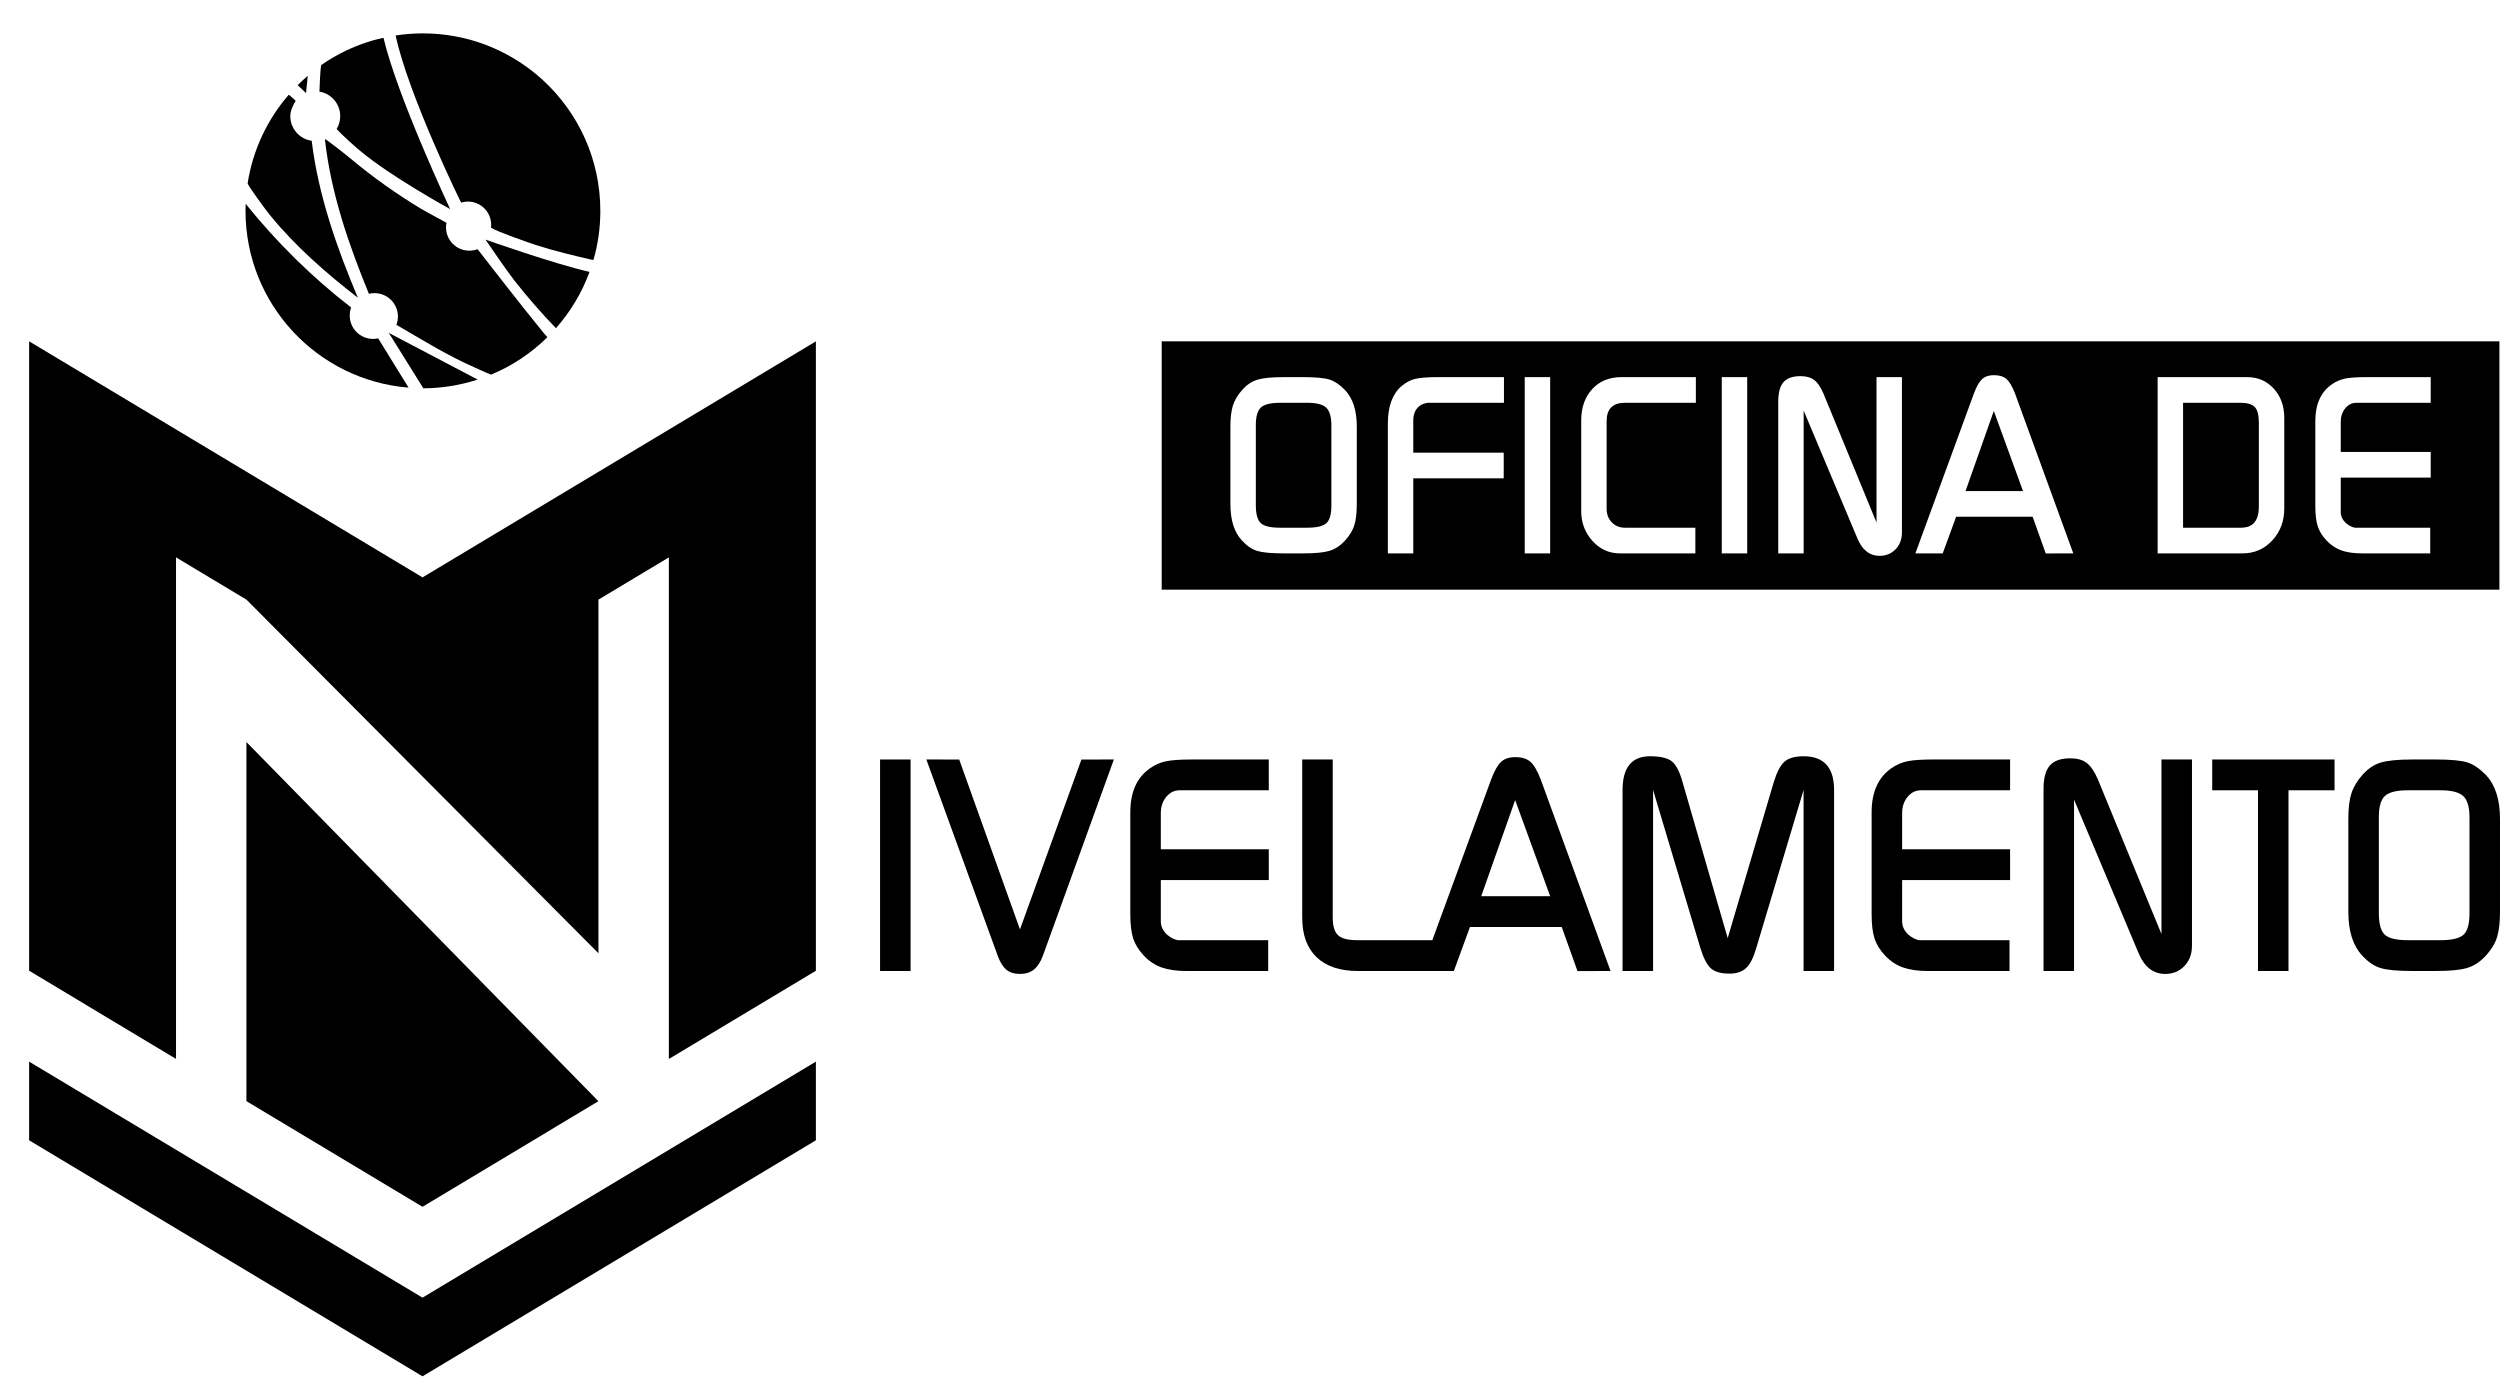 <?xml version="1.0" encoding="UTF-8"?>
<svg xmlns="http://www.w3.org/2000/svg" viewBox="0 0 2556.6 1422">
  <defs>
    <style>
      .cls-1 {
        fill: #000;
      }
    </style>
  </defs>
  <g id="Brasão">
    <polygon class="cls-1" points="252 758.85 611.96 1126.15 432.07 1234.09 252 1126.05 252 758.85"/>
    <polygon class="cls-1" points="834.35 349.07 834.35 992.72 684 1082.93 684 569.98 612 613.19 612 974.85 252 613.18 180 569.98 180 1082.85 29.79 992.72 29.79 349.07 432.07 590.44 834.35 349.07"/>
    <g>
      <path d="M900,992.98v-216.3h31.2v216.3h-31.2Z"/>
      <path d="M947.32,776.68l33.6.03,62.14,173.73,62.84-173.72,33.19-.04-72.6,200.7c-2.4,6.4-5.45,11.1-9.15,14.1-3.7,3-8.45,4.5-14.25,4.5s-10.45-1.45-13.95-4.35c-3.5-2.9-6.45-7.65-8.85-14.25l-72.98-200.7Z"/>
      <path d="M1296.9,992.98h-83.7c-10,0-18.4-1.2-25.2-3.6-6.8-2.4-12.85-6.4-18.15-12-5.3-5.6-8.95-11.45-10.95-17.55-2-6.1-3-14.45-3-25.05v-104.1c0-20.6,6.7-35.6,20.1-45,5.2-3.6,10.7-6,16.5-7.2,5.8-1.2,14.6-1.8,26.4-1.8h78.6v31.5h-91.2c-5.4,0-9.95,2.25-13.65,6.75-3.7,4.5-5.55,10.05-5.55,16.65v36.9h110.4v31.5h-110.4v42.3c0,5,2.1,9.5,6.3,13.5,3.8,3.2,7.5,5.1,11.1,5.7h92.4v31.5Z"/>
      <path d="M1469.7,992.98h-81c-18.4,0-32.5-4.7-42.3-14.1-9.8-9.4-14.7-22.9-14.7-40.5v-161.7h31.2v161.4c0,8.8,1.8,14.9,5.4,18.3,3.6,3.4,10.2,5.1,19.8,5.1h81.6v31.5Z"/>
      <path d="M1453.21,992.98l71.7-195.9c3.2-8.6,6.55-14.55,10.05-17.85,3.5-3.3,8.35-4.95,14.55-4.95,6.8,0,12,1.6,15.6,4.8,3.6,3.2,7.1,9.2,10.5,18l71.4,195.9-33.82.08-16.11-45.08h-93.85l-16.46,44.99h-33.55ZM1549.45,818.18l-34.7,98.3h70.52l-35.82-98.3Z"/>
      <path d="M1659.3,992.98v-185.1c0-23,9.38-34.5,28.13-34.5,10.37,0,17.76,1.71,22.14,5.11,4.39,3.4,8.08,10.51,11.08,21.33l46.16,159.53,47.12-159.53c3.19-10.42,6.89-17.42,11.08-21.03,4.19-3.6,10.67-5.41,19.46-5.41,20.76,0,31.13,11.5,31.13,34.5v185.1h-31.2v-185.1l-48.3,161.4c-2.8,9.8-6.25,16.65-10.35,20.55-4.1,3.9-9.75,5.85-16.95,5.85-8.8,0-15.2-1.8-19.2-5.4-4-3.6-7.6-10.6-10.8-21l-48.3-161.4v185.1h-31.2Z"/>
      <path d="M2055,992.98h-83.7c-10,0-18.4-1.2-25.2-3.6-6.8-2.4-12.85-6.4-18.15-12-5.3-5.6-8.95-11.45-10.95-17.55-2-6.1-3-14.45-3-25.05v-104.1c0-20.6,6.7-35.6,20.1-45,5.2-3.6,10.7-6,16.5-7.2,5.8-1.2,14.6-1.8,26.4-1.8h78.6v31.5h-91.2c-5.4,0-9.95,2.25-13.65,6.75-3.7,4.5-5.55,10.05-5.55,16.65v36.9h110.4v31.5h-110.4v42.3c0,5,2.1,9.5,6.3,13.5,3.8,3.2,7.5,5.1,11.1,5.7h92.4v31.5Z"/>
      <path d="M2089.8,992.98v-186.3c0-11,2.15-18.95,6.46-23.85,4.31-4.9,11.28-7.35,20.91-7.35,7.01,0,12.58,1.55,16.69,4.65,4.11,3.1,7.87,8.55,11.28,16.35l65.26,158.68v-178.48h31.2v190.5c0,8.4-2.58,15.3-7.74,20.7-5.16,5.4-11.71,8.1-19.65,8.1-12.51,0-21.73-7.46-27.68-22.38l-65.53-155.84v175.22h-31.2Z"/>
      <path d="M2262.3,808.18v-31.5h125.1v31.5h-47.1v184.8h-31.2v-184.8h-46.8Z"/>
      <path d="M2467.2,992.98c-15.2,0-26.1-1-32.7-3-6.6-2-12.9-6.3-18.9-12.9-9.4-10-14.1-24.9-14.1-44.7v-95.1c0-10.8,1.05-19.45,3.15-25.95,2.1-6.5,5.9-12.85,11.4-19.05,5.5-6.2,11.7-10.35,18.6-12.45,6.9-2.1,17.75-3.15,32.55-3.15h23.4c15.4,0,26.25,1,32.55,3,6.3,2,12.65,6.3,19.05,12.9,9.6,10.2,14.4,25.1,14.4,44.7v95.1c0,10.8-1,19.45-3,25.95-2,6.5-5.85,12.85-11.55,19.05-5.7,6.2-12,10.35-18.9,12.45-6.9,2.1-17.75,3.15-32.55,3.15h-23.4ZM2432.7,933.88c0,10.8,2,18.1,6,21.9,4,3.8,11.9,5.7,23.7,5.7h33.3c11.6,0,19.45-1.85,23.55-5.55,4.1-3.7,6.15-10.95,6.15-21.75v-98.4c0-10.4-2.1-17.6-6.3-21.6-4.2-4-12-6-23.4-6h-33.3c-11.4,0-19.2,1.9-23.4,5.7-4.2,3.8-6.3,11.1-6.3,21.9v98.1Z"/>
    </g>
    <path class="cls-1" d="M2305.87,416.29c-2.75-2.92-7.63-4.38-14.63-4.38h-58.75v127.75h59.25c12.17,0,18.25-7.16,18.25-21.5v-85.75c0-7.83-1.37-13.21-4.12-16.12ZM2305.87,416.29c-2.75-2.92-7.63-4.38-14.63-4.38h-58.75v127.75h59.25c12.17,0,18.25-7.16,18.25-21.5v-85.75c0-7.83-1.37-13.21-4.12-16.12ZM2038.95,420.25l-28.91,81.91h58.76l-29.85-81.91ZM2305.87,416.29c-2.75-2.92-7.63-4.38-14.63-4.38h-58.75v127.75h59.25c12.17,0,18.25-7.16,18.25-21.5v-85.75c0-7.83-1.37-13.21-4.12-16.12ZM2305.87,416.29c-2.75-2.92-7.63-4.38-14.63-4.38h-58.75v127.75h59.25c12.17,0,18.25-7.16,18.25-21.5v-85.75c0-7.83-1.37-13.21-4.12-16.12ZM2038.95,420.25l-28.91,81.91h58.76l-29.85-81.91ZM2038.95,420.25l-28.91,81.91h58.76l-29.85-81.91ZM2305.87,416.29c-2.75-2.92-7.63-4.38-14.63-4.38h-58.75v127.75h59.25c12.17,0,18.25-7.16,18.25-21.5v-85.75c0-7.83-1.37-13.21-4.12-16.12ZM2305.87,416.29c-2.75-2.92-7.63-4.38-14.63-4.38h-58.75v127.75h59.25c12.17,0,18.25-7.16,18.25-21.5v-85.75c0-7.83-1.37-13.21-4.12-16.12ZM2038.95,420.25l-28.91,81.91h58.76l-29.85-81.91ZM2038.95,420.25l-28.91,81.91h58.76l-29.85-81.91ZM2305.87,416.29c-2.75-2.92-7.63-4.38-14.63-4.38h-58.75v127.75h59.25c12.17,0,18.25-7.16,18.25-21.5v-85.75c0-7.83-1.37-13.21-4.12-16.12ZM2305.87,416.29c-2.75-2.92-7.63-4.38-14.63-4.38h-58.75v127.75h59.25c12.17,0,18.25-7.16,18.25-21.5v-85.75c0-7.83-1.37-13.21-4.12-16.12ZM2038.95,420.25l-28.91,81.91h58.76l-29.85-81.91ZM1188,349.07v253.93h1368v-253.93h-1368ZM1387.51,515.41c0,9-.84,16.21-2.5,21.63-1.67,5.41-4.88,10.71-9.63,15.87-4.75,5.17-10,8.63-15.75,10.38s-14.79,2.62-27.12,2.62h-19.5c-12.67,0-21.75-.83-27.25-2.5-5.5-1.66-10.75-5.25-15.75-10.75-7.84-8.33-11.75-20.75-11.75-37.25v-79.25c0-9,.87-16.21,2.62-21.62,1.75-5.42,4.92-10.71,9.5-15.88,4.59-5.16,9.75-8.62,15.5-10.37s14.79-2.63,27.13-2.63h19.5c12.83,0,21.87.84,27.12,2.5,5.25,1.67,10.54,5.25,15.88,10.75,8,8.5,12,20.92,12,37.25v79.25ZM1538.01,411.91h-77.75c-3,.33-5.75,1.33-8.25,2.98-4.5,3.32-6.75,8.38-6.75,15.18v32.84h92.5v26.25h-92.5v76.75h-26v-132.75c0-17.66,4.75-30.5,14.25-38.5,4.33-3.66,8.96-6.08,13.87-7.25,4.92-1.16,12.71-1.75,23.38-1.75h67.25v26.25ZM1585.26,565.91h-26v-180.25h26v180.25ZM1734.26,411.91h-72.5c-12.5,0-18.75,6.25-18.75,18.75v89.75c0,5.5,1.75,10.09,5.25,13.75,3.5,3.67,8,5.5,13.5,5.5h72v26.25h-77.25c-11,0-20.34-4.25-28-12.75-7.67-8.5-11.5-18.66-11.5-30.5v-92.5c0-13.33,3.75-24.08,11.25-32.25,7.5-8.16,17.5-12.25,30-12.25h76v26.25ZM1786.75,565.91h-26v-180.25h26v180.25ZM1945,544.41c0,7-2.15,12.75-6.45,17.25-4.3,4.5-9.76,6.75-16.37,6.75-10.42,0-18.11-6.21-23.07-18.65l-54.61-129.87v146.02h-26v-155.25c0-9.16,1.79-15.79,5.39-19.87,3.59-4.09,9.4-6.13,17.42-6.13,5.84,0,10.48,1.29,13.91,3.88,3.42,2.58,6.55,7.12,9.39,13.62l54.39,132.23v-148.73h26v158.75ZM2092.06,565.98l-13.43-37.57h-78.2l-13.72,37.49h-27.96s59.75-163.24,59.75-163.24c2.66-7.16,5.45-12.12,8.37-14.87,2.92-2.75,6.96-4.13,12.13-4.13,5.66,0,10,1.34,13,4,3,2.67,5.91,7.67,8.75,15l59.49,163.25-28.18.07ZM2335.99,519.91c0,13-4.08,23.92-12.25,32.75-8.16,8.84-18.33,13.25-30.5,13.25h-86.75v-180.25h91.5c11,0,20.09,3.92,27.25,11.75,7.17,7.84,10.75,17.84,10.75,30v92.5ZM2485.74,411.91h-76c-4.5,0-8.29,1.88-11.37,5.63-3.09,3.75-4.63,8.37-4.63,13.87v30.75h92v26.25h-92v35.25c0,4.17,1.75,7.92,5.25,11.25,3.16,2.67,6.25,4.25,9.25,4.75h77v26.25h-69.75c-8.34,0-15.34-1-21-3-5.67-2-10.71-5.33-15.12-10-4.42-4.66-7.47-9.54-9.13-14.62-1.67-5.09-2.5-12.04-2.5-20.88v-86.75c0-17.16,5.58-29.66,16.75-37.5,4.33-3,8.91-5,13.75-6,4.83-1,12.16-1.5,22-1.5h65.5v26.25ZM2291.24,411.91h-58.75v127.75h59.25c12.17,0,18.25-7.16,18.25-21.5v-85.75c0-7.83-1.37-13.21-4.12-16.12-2.75-2.92-7.63-4.38-14.63-4.38ZM2010.04,502.16h58.76l-29.85-81.91-28.91,81.91ZM1336.76,411.91h-27.75c-9.5,0-16,1.59-19.5,4.75-3.5,3.17-5.25,9.25-5.25,18.25v81.75c0,9,1.66,15.09,5,18.25,3.33,3.17,9.91,4.75,19.75,4.75h27.75c9.66,0,16.21-1.54,19.62-4.62,3.42-3.09,5.13-9.13,5.13-18.13v-82c0-8.66-1.75-14.66-5.25-18-3.5-3.33-10-5-19.5-5ZM2038.95,420.25l-28.91,81.91h58.76l-29.85-81.91ZM2305.87,416.29c-2.75-2.92-7.63-4.38-14.63-4.38h-58.75v127.75h59.25c12.17,0,18.25-7.16,18.25-21.5v-85.75c0-7.83-1.37-13.21-4.12-16.12ZM2305.87,416.29c-2.75-2.92-7.63-4.38-14.63-4.38h-58.75v127.75h59.25c12.17,0,18.25-7.16,18.25-21.5v-85.75c0-7.83-1.37-13.21-4.12-16.12ZM2038.95,420.25l-28.91,81.91h58.76l-29.85-81.91ZM2038.95,420.25l-28.91,81.91h58.76l-29.85-81.91ZM2305.87,416.29c-2.75-2.92-7.63-4.38-14.63-4.38h-58.75v127.75h59.25c12.17,0,18.25-7.16,18.25-21.5v-85.75c0-7.83-1.37-13.21-4.12-16.12ZM2305.87,416.29c-2.75-2.92-7.63-4.38-14.63-4.38h-58.75v127.75h59.25c12.17,0,18.25-7.16,18.25-21.5v-85.75c0-7.83-1.37-13.21-4.12-16.12ZM2038.95,420.25l-28.91,81.91h58.76l-29.85-81.91ZM2038.95,420.25l-28.91,81.91h58.76l-29.85-81.91ZM2305.87,416.29c-2.75-2.92-7.63-4.38-14.63-4.38h-58.75v127.75h59.25c12.17,0,18.25-7.16,18.25-21.5v-85.75c0-7.83-1.37-13.21-4.12-16.12ZM2305.87,416.29c-2.75-2.92-7.63-4.38-14.63-4.38h-58.75v127.75h59.25c12.17,0,18.25-7.16,18.25-21.5v-85.75c0-7.83-1.37-13.21-4.12-16.12ZM2038.95,420.25l-28.91,81.91h58.76l-29.85-81.91Z"/>
    <polygon class="cls-1" points="29.79 1085.65 29.79 1166.1 432.07 1407.47 834.35 1166.1 834.35 1085.65 432.07 1327.02 29.79 1085.65"/>
  </g>
  <g id="ITEC">
    <path class="cls-1" d="M613.93,215.61c0,17.41-2.44,34.22-7.02,50.15-.3.07-.74.04-1.29-.04-19.29-4.4-38.88-9.13-57.73-15.19-5.62-1.77-39.8-13.71-45.76-17.63.11-.96.18-1.92.18-2.92,0-13.19-10.68-23.84-23.84-23.84-2.4,0-4.69.33-6.87,1-.48-.18-54.33-111.1-67.01-170.86,9.05-1.4,18.37-2.14,27.83-2.14,21.84,0,42.8,3.88,62.2,10.94,1.29.44,2.55.92,3.84,1.44,1.63.63,3.25,1.29,4.84,2,10.35,4.44,20.22,9.72,29.49,15.89,1.29.89,2.62,1.77,3.92,2.7,1.07.74,2.11,1.48,3.14,2.22.81.59,1.63,1.18,2.4,1.81.78.55,1.52,1.11,2.22,1.7,1.15.89,2.29,1.81,3.4,2.73,1.37,1.11,2.73,2.25,4.07,3.47,1.11.96,2.22,1.96,3.33,2.96,36.04,33.19,58.65,80.76,58.65,133.61Z"/>
    <path class="cls-1" d="M559.84,344.8c-16.44,16.21-35.97,29.3-57.62,38.32-5.64-2.13-14.54-6.34-17.78-7.78-26.9-11.79-53.74-28.42-79.05-43.17,0,0,0-.04-.04-.04,1.04-2.62,1.59-5.47,1.59-8.42,0-13.23-10.72-23.95-23.91-23.95-1.96,0-3.88.22-5.73.7h-.04c-20.84-50.78-38.95-103.23-45.02-158.22.82-.34,20.78,15.3,27.02,20.55,22.07,18.48,46.87,35.99,71.52,50.85,5.32,3.22,25.65,13.94,25.8,14.19-.34,1.52-.48,3.07-.48,4.7,0,13.16,10.68,23.84,23.87,23.84,2.96,0,5.77-.56,8.39-1.55.07.03,44.46,57.47,67.49,85.52,1.29,1.61.2.25,3.99,4.46Z"/>
    <path class="cls-1" d="M417.84,396.41c-93.34-7.46-166.77-85.58-166.77-180.84,0-2.39.05-4.76.14-7.13,31.8,39.43,67.86,75.1,107.86,105.99-.22.63-.4,1.26-.59,1.89-.55,2.03-.85,4.14-.85,6.36,0,13.19,10.68,23.91,23.92,23.91,1.77,0,3.51-.19,5.17-.59l31.12,50.41Z"/>
    <path class="cls-1" d="M460.31,213.82c-1.88-1-60.43-33.12-92.21-59.73-3.44-2.85-17.59-15.15-23.84-22.21,2.33-3.84,3.66-8.32,3.66-13.12,0-12.6-9.2-23.1-21.25-25.06v-.04s.85-26.46,2-27.24c3.1-2.14,6.28-4.21,9.54-6.21,13.31-8.06,27.76-14.41,43.02-18.85.63-.18,1.26-.37,1.88-.52,2.99-.78,5.99-1.52,9.02-2.22,14.41,60.61,67.38,173.34,68.19,175.19Z"/>
    <path class="cls-1" d="M365.99,304.49c-32.53-25.24-63.91-52.55-90-84.6-3.84-4.73-21.51-28.6-22.69-32.23-.02-.06-.04-.13-.06-.2h0c5.34-34.35,20.32-65.51,42.07-90.62,1.35,1.09,6.64,5.57,7.07,6.37-2.73,4.03-5.51,10.28-5.51,15.56,0,12.83,9.54,23.47,21.88,25.17,6.77,55.74,25.61,109.22,47.24,160.55Z"/>
    <path class="cls-1" d="M488.43,388.17c-17.48,5.69-36.11,8.83-55.48,8.94l-35.37-56.7,90.85,47.75Z"/>
    <path class="cls-1" d="M314.74,77.55c-1.74,17.28.03-.34-1.78,17.63l-8.55-8.1c3.32-3.31,6.76-6.49,10.33-9.53Z"/>
    <path class="cls-1" d="M602.9,278.02c-7.84,21.38-19.59,40.87-34.37,57.6l-.34-.38c-14.75-15.22-28.75-31.41-41.91-48.04-8.28-10.54-28.68-40.51-29.75-42.14,2.14.74,70.22,24.8,106,32.9l.37.06Z"/>
  </g>
</svg>